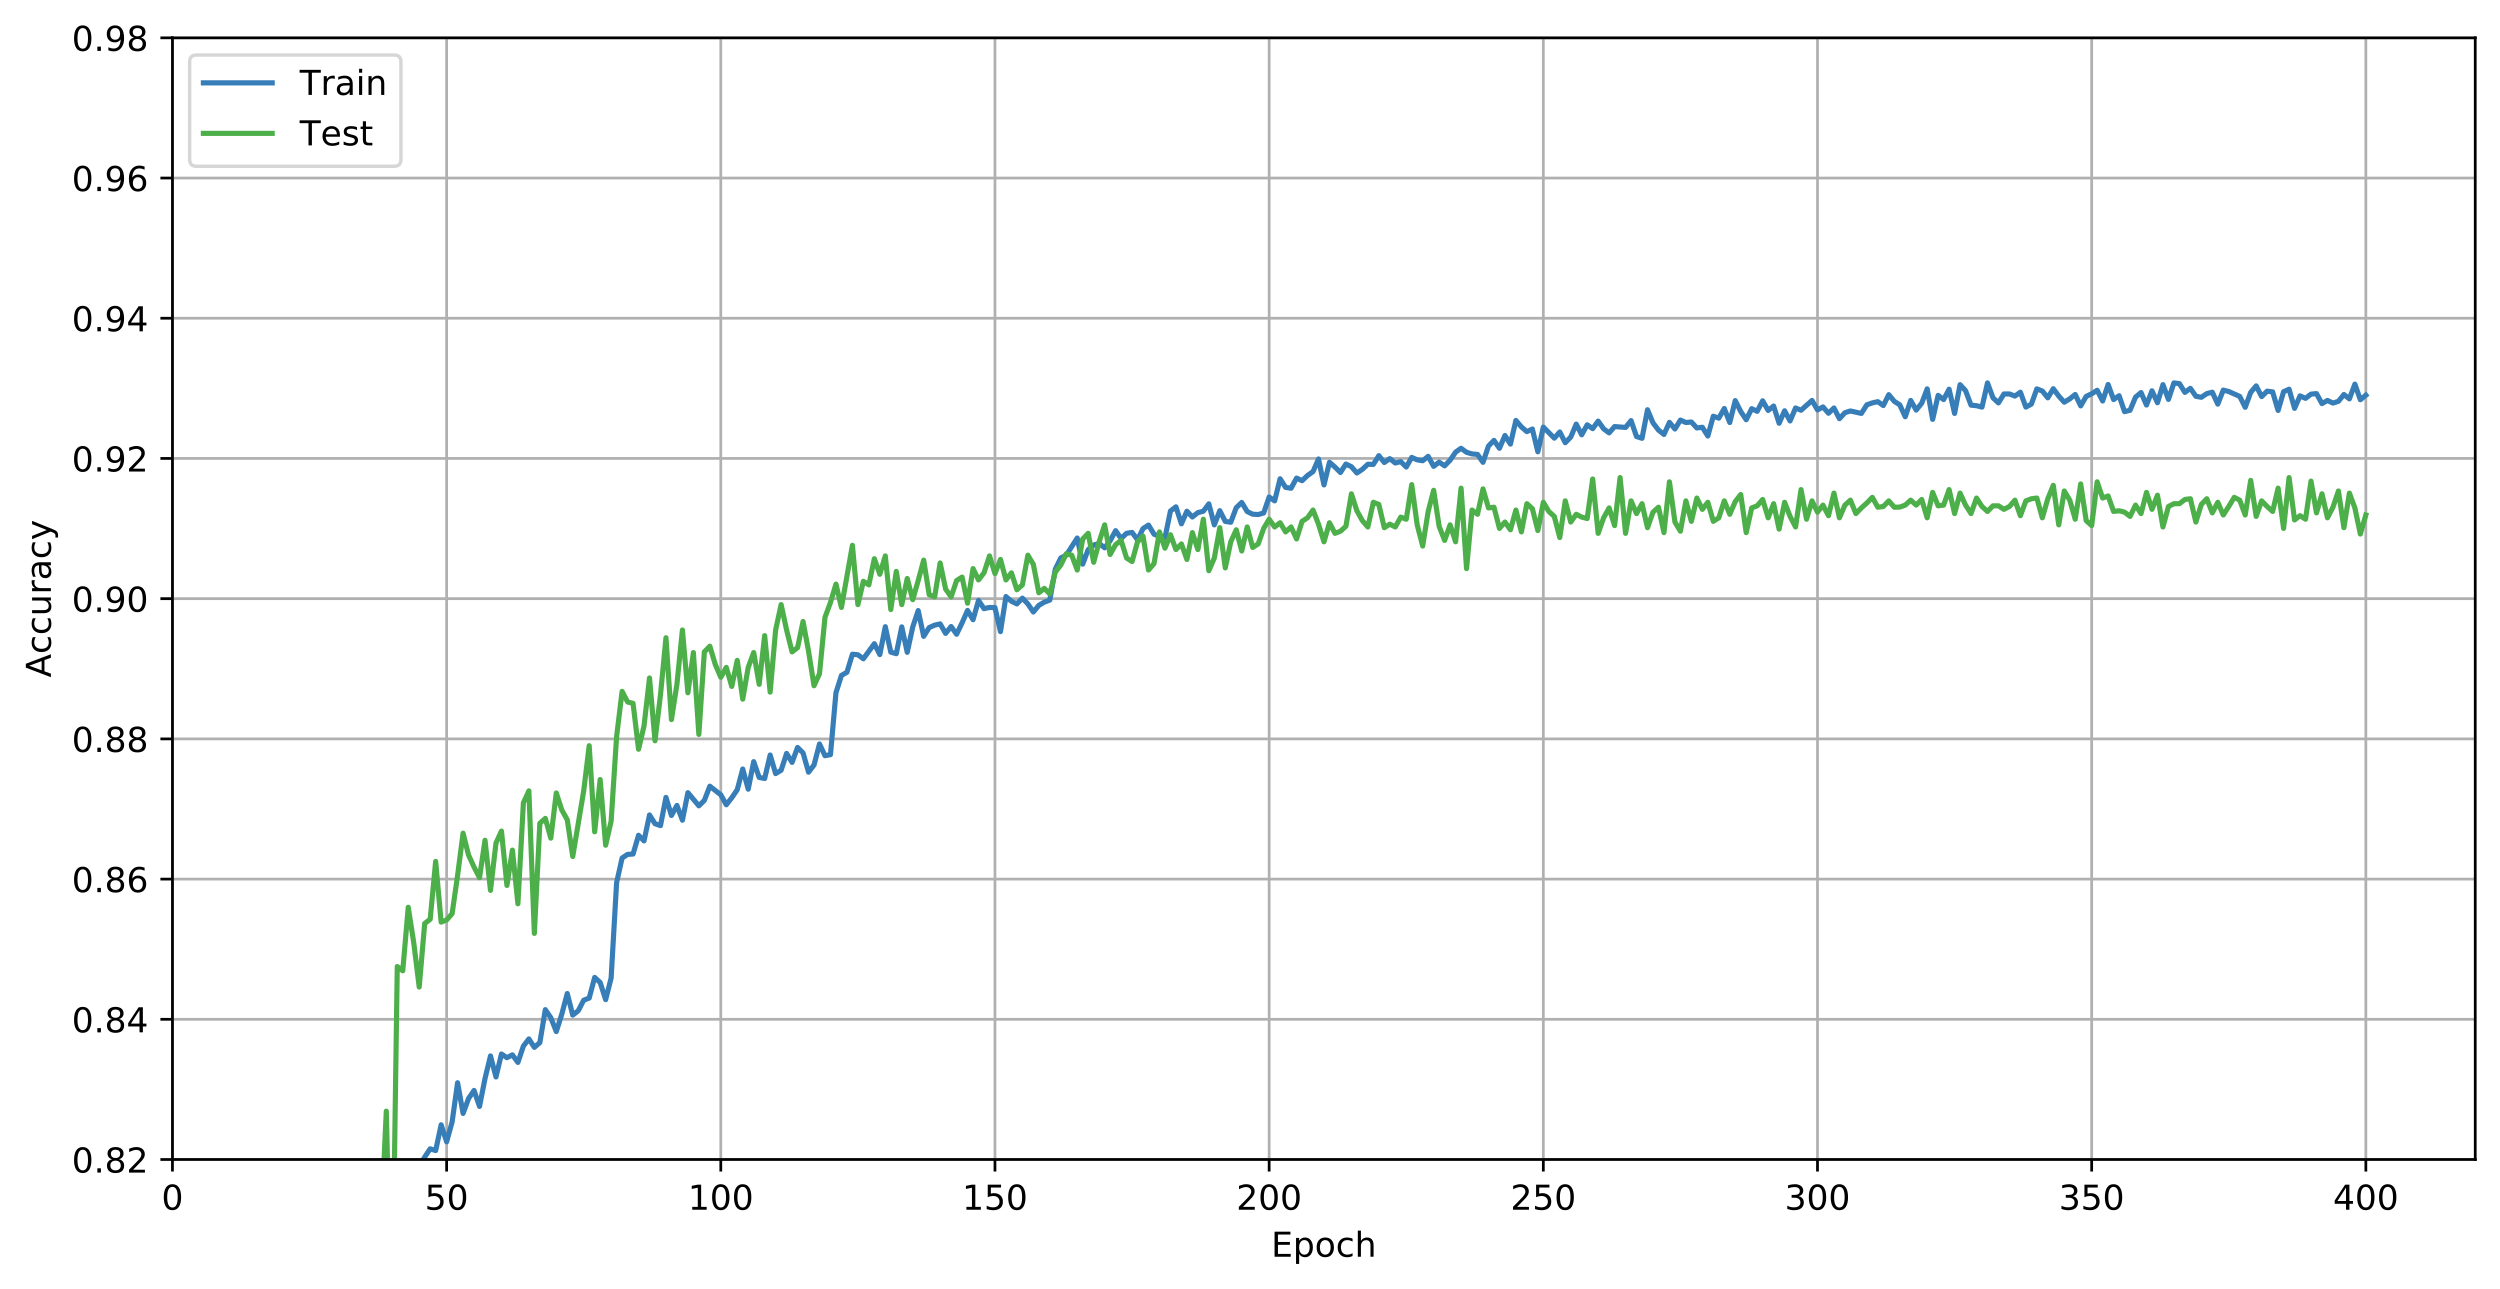 <?xml version="1.0" encoding="utf-8" standalone="no"?>
<!DOCTYPE svg PUBLIC "-//W3C//DTD SVG 1.1//EN"
  "http://www.w3.org/Graphics/SVG/1.1/DTD/svg11.dtd">
<!-- Created with matplotlib (https://matplotlib.org/) -->
<svg height="374.715pt" version="1.1" viewBox="0 0 726.944 374.715" width="726.944pt" xmlns="http://www.w3.org/2000/svg" xmlns:xlink="http://www.w3.org/1999/xlink">
 <defs>
  <style type="text/css">
*{stroke-linecap:butt;stroke-linejoin:round;white-space:pre;}
  </style>
 </defs>
 <g id="figure_1">
  <g id="patch_1">
   <path d="M 0 374.715 
L 726.944 374.715 
L 726.944 0 
L 0 0 
z
" style="fill:#ffffff;"/>
  </g>
  <g id="axes_1">
   <g id="patch_2">
    <path d="M 50.144 337.159 
L 719.744 337.159 
L 719.744 10.999 
L 50.144 10.999 
z
" style="fill:#ffffff;"/>
   </g>
   <g id="matplotlib.axis_1">
    <g id="xtick_1">
     <g id="line2d_1">
      <path clip-path="url(#pca27c128ea)" d="M 50.144 337.159 
L 50.144 10.999 
" style="fill:none;stroke:#b0b0b0;stroke-linecap:square;stroke-width:0.8;"/>
     </g>
     <g id="line2d_2">
      <defs>
       <path d="M 0 0 
L 0 3.5 
" id="mc5240453be" style="stroke:#000000;stroke-width:0.8;"/>
      </defs>
      <g>
       <use style="stroke:#000000;stroke-width:0.8;" x="50.144" xlink:href="#mc5240453be" y="337.159"/>
      </g>
     </g>
     <g id="text_1">
      <!-- 0 -->
      <defs>
       <path d="M 31.781 66.406 
Q 24.172 66.406 20.328 58.906 
Q 16.5 51.422 16.5 36.375 
Q 16.5 21.391 20.328 13.891 
Q 24.172 6.391 31.781 6.391 
Q 39.453 6.391 43.281 13.891 
Q 47.125 21.391 47.125 36.375 
Q 47.125 51.422 43.281 58.906 
Q 39.453 66.406 31.781 66.406 
z
M 31.781 74.219 
Q 44.047 74.219 50.516 64.516 
Q 56.984 54.828 56.984 36.375 
Q 56.984 17.969 50.516 8.266 
Q 44.047 -1.422 31.781 -1.422 
Q 19.531 -1.422 13.062 8.266 
Q 6.594 17.969 6.594 36.375 
Q 6.594 54.828 13.062 64.516 
Q 19.531 74.219 31.781 74.219 
z
" id="DejaVuSans-48"/>
      </defs>
      <g transform="translate(46.962 351.758)scale(0.1 -0.1)">
       <use xlink:href="#DejaVuSans-48"/>
      </g>
     </g>
    </g>
    <g id="xtick_2">
     <g id="line2d_3">
      <path clip-path="url(#pca27c128ea)" d="M 129.868 337.159 
L 129.868 10.999 
" style="fill:none;stroke:#b0b0b0;stroke-linecap:square;stroke-width:0.8;"/>
     </g>
     <g id="line2d_4">
      <g>
       <use style="stroke:#000000;stroke-width:0.8;" x="129.868" xlink:href="#mc5240453be" y="337.159"/>
      </g>
     </g>
     <g id="text_2">
      <!-- 50 -->
      <defs>
       <path d="M 10.797 72.906 
L 49.516 72.906 
L 49.516 64.594 
L 19.828 64.594 
L 19.828 46.734 
Q 21.969 47.469 24.109 47.828 
Q 26.266 48.188 28.422 48.188 
Q 40.625 48.188 47.75 41.5 
Q 54.891 34.812 54.891 23.391 
Q 54.891 11.625 47.562 5.094 
Q 40.234 -1.422 26.906 -1.422 
Q 22.312 -1.422 17.547 -0.641 
Q 12.797 0.141 7.719 1.703 
L 7.719 11.625 
Q 12.109 9.234 16.797 8.062 
Q 21.484 6.891 26.703 6.891 
Q 35.156 6.891 40.078 11.328 
Q 45.016 15.766 45.016 23.391 
Q 45.016 31 40.078 35.438 
Q 35.156 39.891 26.703 39.891 
Q 22.75 39.891 18.812 39.016 
Q 14.891 38.141 10.797 36.281 
z
" id="DejaVuSans-53"/>
      </defs>
      <g transform="translate(123.505 351.758)scale(0.1 -0.1)">
       <use xlink:href="#DejaVuSans-53"/>
       <use x="63.623" xlink:href="#DejaVuSans-48"/>
      </g>
     </g>
    </g>
    <g id="xtick_3">
     <g id="line2d_5">
      <path clip-path="url(#pca27c128ea)" d="M 209.591 337.159 
L 209.591 10.999 
" style="fill:none;stroke:#b0b0b0;stroke-linecap:square;stroke-width:0.8;"/>
     </g>
     <g id="line2d_6">
      <g>
       <use style="stroke:#000000;stroke-width:0.8;" x="209.591" xlink:href="#mc5240453be" y="337.159"/>
      </g>
     </g>
     <g id="text_3">
      <!-- 100 -->
      <defs>
       <path d="M 12.406 8.297 
L 28.516 8.297 
L 28.516 63.922 
L 10.984 60.406 
L 10.984 69.391 
L 28.422 72.906 
L 38.281 72.906 
L 38.281 8.297 
L 54.391 8.297 
L 54.391 0 
L 12.406 0 
z
" id="DejaVuSans-49"/>
      </defs>
      <g transform="translate(200.048 351.758)scale(0.1 -0.1)">
       <use xlink:href="#DejaVuSans-49"/>
       <use x="63.623" xlink:href="#DejaVuSans-48"/>
       <use x="127.246" xlink:href="#DejaVuSans-48"/>
      </g>
     </g>
    </g>
    <g id="xtick_4">
     <g id="line2d_7">
      <path clip-path="url(#pca27c128ea)" d="M 289.315 337.159 
L 289.315 10.999 
" style="fill:none;stroke:#b0b0b0;stroke-linecap:square;stroke-width:0.8;"/>
     </g>
     <g id="line2d_8">
      <g>
       <use style="stroke:#000000;stroke-width:0.8;" x="289.315" xlink:href="#mc5240453be" y="337.159"/>
      </g>
     </g>
     <g id="text_4">
      <!-- 150 -->
      <g transform="translate(279.771 351.758)scale(0.1 -0.1)">
       <use xlink:href="#DejaVuSans-49"/>
       <use x="63.623" xlink:href="#DejaVuSans-53"/>
       <use x="127.246" xlink:href="#DejaVuSans-48"/>
      </g>
     </g>
    </g>
    <g id="xtick_5">
     <g id="line2d_9">
      <path clip-path="url(#pca27c128ea)" d="M 369.039 337.159 
L 369.039 10.999 
" style="fill:none;stroke:#b0b0b0;stroke-linecap:square;stroke-width:0.8;"/>
     </g>
     <g id="line2d_10">
      <g>
       <use style="stroke:#000000;stroke-width:0.8;" x="369.039" xlink:href="#mc5240453be" y="337.159"/>
      </g>
     </g>
     <g id="text_5">
      <!-- 200 -->
      <defs>
       <path d="M 19.188 8.297 
L 53.609 8.297 
L 53.609 0 
L 7.328 0 
L 7.328 8.297 
Q 12.938 14.109 22.625 23.891 
Q 32.328 33.688 34.812 36.531 
Q 39.547 41.844 41.422 45.531 
Q 43.312 49.219 43.312 52.781 
Q 43.312 58.594 39.234 62.25 
Q 35.156 65.922 28.609 65.922 
Q 23.969 65.922 18.812 64.312 
Q 13.672 62.703 7.812 59.422 
L 7.812 69.391 
Q 13.766 71.781 18.938 73 
Q 24.125 74.219 28.422 74.219 
Q 39.75 74.219 46.484 68.547 
Q 53.219 62.891 53.219 53.422 
Q 53.219 48.922 51.531 44.891 
Q 49.859 40.875 45.406 35.406 
Q 44.188 33.984 37.641 27.219 
Q 31.109 20.453 19.188 8.297 
z
" id="DejaVuSans-50"/>
      </defs>
      <g transform="translate(359.495 351.758)scale(0.1 -0.1)">
       <use xlink:href="#DejaVuSans-50"/>
       <use x="63.623" xlink:href="#DejaVuSans-48"/>
       <use x="127.246" xlink:href="#DejaVuSans-48"/>
      </g>
     </g>
    </g>
    <g id="xtick_6">
     <g id="line2d_11">
      <path clip-path="url(#pca27c128ea)" d="M 448.763 337.159 
L 448.763 10.999 
" style="fill:none;stroke:#b0b0b0;stroke-linecap:square;stroke-width:0.8;"/>
     </g>
     <g id="line2d_12">
      <g>
       <use style="stroke:#000000;stroke-width:0.8;" x="448.763" xlink:href="#mc5240453be" y="337.159"/>
      </g>
     </g>
     <g id="text_6">
      <!-- 250 -->
      <g transform="translate(439.219 351.758)scale(0.1 -0.1)">
       <use xlink:href="#DejaVuSans-50"/>
       <use x="63.623" xlink:href="#DejaVuSans-53"/>
       <use x="127.246" xlink:href="#DejaVuSans-48"/>
      </g>
     </g>
    </g>
    <g id="xtick_7">
     <g id="line2d_13">
      <path clip-path="url(#pca27c128ea)" d="M 528.486 337.159 
L 528.486 10.999 
" style="fill:none;stroke:#b0b0b0;stroke-linecap:square;stroke-width:0.8;"/>
     </g>
     <g id="line2d_14">
      <g>
       <use style="stroke:#000000;stroke-width:0.8;" x="528.486" xlink:href="#mc5240453be" y="337.159"/>
      </g>
     </g>
     <g id="text_7">
      <!-- 300 -->
      <defs>
       <path d="M 40.578 39.312 
Q 47.656 37.797 51.625 33 
Q 55.609 28.219 55.609 21.188 
Q 55.609 10.406 48.188 4.484 
Q 40.766 -1.422 27.094 -1.422 
Q 22.516 -1.422 17.656 -0.516 
Q 12.797 0.391 7.625 2.203 
L 7.625 11.719 
Q 11.719 9.328 16.594 8.109 
Q 21.484 6.891 26.812 6.891 
Q 36.078 6.891 40.938 10.547 
Q 45.797 14.203 45.797 21.188 
Q 45.797 27.641 41.281 31.266 
Q 36.766 34.906 28.719 34.906 
L 20.219 34.906 
L 20.219 43.016 
L 29.109 43.016 
Q 36.375 43.016 40.234 45.922 
Q 44.094 48.828 44.094 54.297 
Q 44.094 59.906 40.109 62.906 
Q 36.141 65.922 28.719 65.922 
Q 24.656 65.922 20.016 65.031 
Q 15.375 64.156 9.812 62.312 
L 9.812 71.094 
Q 15.438 72.656 20.344 73.438 
Q 25.25 74.219 29.594 74.219 
Q 40.828 74.219 47.359 69.109 
Q 53.906 64.016 53.906 55.328 
Q 53.906 49.266 50.438 45.094 
Q 46.969 40.922 40.578 39.312 
z
" id="DejaVuSans-51"/>
      </defs>
      <g transform="translate(518.943 351.758)scale(0.1 -0.1)">
       <use xlink:href="#DejaVuSans-51"/>
       <use x="63.623" xlink:href="#DejaVuSans-48"/>
       <use x="127.246" xlink:href="#DejaVuSans-48"/>
      </g>
     </g>
    </g>
    <g id="xtick_8">
     <g id="line2d_15">
      <path clip-path="url(#pca27c128ea)" d="M 608.21 337.159 
L 608.21 10.999 
" style="fill:none;stroke:#b0b0b0;stroke-linecap:square;stroke-width:0.8;"/>
     </g>
     <g id="line2d_16">
      <g>
       <use style="stroke:#000000;stroke-width:0.8;" x="608.21" xlink:href="#mc5240453be" y="337.159"/>
      </g>
     </g>
     <g id="text_8">
      <!-- 350 -->
      <g transform="translate(598.666 351.758)scale(0.1 -0.1)">
       <use xlink:href="#DejaVuSans-51"/>
       <use x="63.623" xlink:href="#DejaVuSans-53"/>
       <use x="127.246" xlink:href="#DejaVuSans-48"/>
      </g>
     </g>
    </g>
    <g id="xtick_9">
     <g id="line2d_17">
      <path clip-path="url(#pca27c128ea)" d="M 687.934 337.159 
L 687.934 10.999 
" style="fill:none;stroke:#b0b0b0;stroke-linecap:square;stroke-width:0.8;"/>
     </g>
     <g id="line2d_18">
      <g>
       <use style="stroke:#000000;stroke-width:0.8;" x="687.934" xlink:href="#mc5240453be" y="337.159"/>
      </g>
     </g>
     <g id="text_9">
      <!-- 400 -->
      <defs>
       <path d="M 37.797 64.312 
L 12.891 25.391 
L 37.797 25.391 
z
M 35.203 72.906 
L 47.609 72.906 
L 47.609 25.391 
L 58.016 25.391 
L 58.016 17.188 
L 47.609 17.188 
L 47.609 0 
L 37.797 0 
L 37.797 17.188 
L 4.891 17.188 
L 4.891 26.703 
z
" id="DejaVuSans-52"/>
      </defs>
      <g transform="translate(678.39 351.758)scale(0.1 -0.1)">
       <use xlink:href="#DejaVuSans-52"/>
       <use x="63.623" xlink:href="#DejaVuSans-48"/>
       <use x="127.246" xlink:href="#DejaVuSans-48"/>
      </g>
     </g>
    </g>
    <g id="text_10">
     <!-- Epoch -->
     <defs>
      <path d="M 9.812 72.906 
L 55.906 72.906 
L 55.906 64.594 
L 19.672 64.594 
L 19.672 43.016 
L 54.391 43.016 
L 54.391 34.719 
L 19.672 34.719 
L 19.672 8.297 
L 56.781 8.297 
L 56.781 0 
L 9.812 0 
z
" id="DejaVuSans-69"/>
      <path d="M 18.109 8.203 
L 18.109 -20.797 
L 9.078 -20.797 
L 9.078 54.688 
L 18.109 54.688 
L 18.109 46.391 
Q 20.953 51.266 25.266 53.625 
Q 29.594 56 35.594 56 
Q 45.562 56 51.781 48.094 
Q 58.016 40.188 58.016 27.297 
Q 58.016 14.406 51.781 6.484 
Q 45.562 -1.422 35.594 -1.422 
Q 29.594 -1.422 25.266 0.953 
Q 20.953 3.328 18.109 8.203 
z
M 48.688 27.297 
Q 48.688 37.203 44.609 42.844 
Q 40.531 48.484 33.406 48.484 
Q 26.266 48.484 22.188 42.844 
Q 18.109 37.203 18.109 27.297 
Q 18.109 17.391 22.188 11.75 
Q 26.266 6.109 33.406 6.109 
Q 40.531 6.109 44.609 11.75 
Q 48.688 17.391 48.688 27.297 
z
" id="DejaVuSans-112"/>
      <path d="M 30.609 48.391 
Q 23.391 48.391 19.188 42.75 
Q 14.984 37.109 14.984 27.297 
Q 14.984 17.484 19.156 11.844 
Q 23.344 6.203 30.609 6.203 
Q 37.797 6.203 41.984 11.859 
Q 46.188 17.531 46.188 27.297 
Q 46.188 37.016 41.984 42.703 
Q 37.797 48.391 30.609 48.391 
z
M 30.609 56 
Q 42.328 56 49.016 48.375 
Q 55.719 40.766 55.719 27.297 
Q 55.719 13.875 49.016 6.219 
Q 42.328 -1.422 30.609 -1.422 
Q 18.844 -1.422 12.172 6.219 
Q 5.516 13.875 5.516 27.297 
Q 5.516 40.766 12.172 48.375 
Q 18.844 56 30.609 56 
z
" id="DejaVuSans-111"/>
      <path d="M 48.781 52.594 
L 48.781 44.188 
Q 44.969 46.297 41.141 47.344 
Q 37.312 48.391 33.406 48.391 
Q 24.656 48.391 19.812 42.844 
Q 14.984 37.312 14.984 27.297 
Q 14.984 17.281 19.812 11.734 
Q 24.656 6.203 33.406 6.203 
Q 37.312 6.203 41.141 7.25 
Q 44.969 8.297 48.781 10.406 
L 48.781 2.094 
Q 45.016 0.344 40.984 -0.531 
Q 36.969 -1.422 32.422 -1.422 
Q 20.062 -1.422 12.781 6.344 
Q 5.516 14.109 5.516 27.297 
Q 5.516 40.672 12.859 48.328 
Q 20.219 56 33.016 56 
Q 37.156 56 41.109 55.141 
Q 45.062 54.297 48.781 52.594 
z
" id="DejaVuSans-99"/>
      <path d="M 54.891 33.016 
L 54.891 0 
L 45.906 0 
L 45.906 32.719 
Q 45.906 40.484 42.875 44.328 
Q 39.844 48.188 33.797 48.188 
Q 26.516 48.188 22.312 43.547 
Q 18.109 38.922 18.109 30.906 
L 18.109 0 
L 9.078 0 
L 9.078 75.984 
L 18.109 75.984 
L 18.109 46.188 
Q 21.344 51.125 25.703 53.562 
Q 30.078 56 35.797 56 
Q 45.219 56 50.047 50.172 
Q 54.891 44.344 54.891 33.016 
z
" id="DejaVuSans-104"/>
     </defs>
     <g transform="translate(369.633 365.436)scale(0.1 -0.1)">
      <use xlink:href="#DejaVuSans-69"/>
      <use x="63.184" xlink:href="#DejaVuSans-112"/>
      <use x="126.66" xlink:href="#DejaVuSans-111"/>
      <use x="187.842" xlink:href="#DejaVuSans-99"/>
      <use x="242.822" xlink:href="#DejaVuSans-104"/>
     </g>
    </g>
   </g>
   <g id="matplotlib.axis_2">
    <g id="ytick_1">
     <g id="line2d_19">
      <path clip-path="url(#pca27c128ea)" d="M 50.144 337.159 
L 719.744 337.159 
" style="fill:none;stroke:#b0b0b0;stroke-linecap:square;stroke-width:0.8;"/>
     </g>
     <g id="line2d_20">
      <defs>
       <path d="M 0 0 
L -3.5 0 
" id="m845d68d64c" style="stroke:#000000;stroke-width:0.8;"/>
      </defs>
      <g>
       <use style="stroke:#000000;stroke-width:0.8;" x="50.144" xlink:href="#m845d68d64c" y="337.159"/>
      </g>
     </g>
     <g id="text_11">
      <!-- 0.82 -->
      <defs>
       <path d="M 10.688 12.406 
L 21 12.406 
L 21 0 
L 10.688 0 
z
" id="DejaVuSans-46"/>
       <path d="M 31.781 34.625 
Q 24.75 34.625 20.719 30.859 
Q 16.703 27.094 16.703 20.516 
Q 16.703 13.922 20.719 10.156 
Q 24.75 6.391 31.781 6.391 
Q 38.812 6.391 42.859 10.172 
Q 46.922 13.969 46.922 20.516 
Q 46.922 27.094 42.891 30.859 
Q 38.875 34.625 31.781 34.625 
z
M 21.922 38.812 
Q 15.578 40.375 12.031 44.719 
Q 8.5 49.078 8.5 55.328 
Q 8.5 64.062 14.719 69.141 
Q 20.953 74.219 31.781 74.219 
Q 42.672 74.219 48.875 69.141 
Q 55.078 64.062 55.078 55.328 
Q 55.078 49.078 51.531 44.719 
Q 48 40.375 41.703 38.812 
Q 48.828 37.156 52.797 32.312 
Q 56.781 27.484 56.781 20.516 
Q 56.781 9.906 50.312 4.234 
Q 43.844 -1.422 31.781 -1.422 
Q 19.734 -1.422 13.25 4.234 
Q 6.781 9.906 6.781 20.516 
Q 6.781 27.484 10.781 32.312 
Q 14.797 37.156 21.922 38.812 
z
M 18.312 54.391 
Q 18.312 48.734 21.844 45.562 
Q 25.391 42.391 31.781 42.391 
Q 38.141 42.391 41.719 45.562 
Q 45.312 48.734 45.312 54.391 
Q 45.312 60.062 41.719 63.234 
Q 38.141 66.406 31.781 66.406 
Q 25.391 66.406 21.844 63.234 
Q 18.312 60.062 18.312 54.391 
z
" id="DejaVuSans-56"/>
      </defs>
      <g transform="translate(20.878 340.958)scale(0.1 -0.1)">
       <use xlink:href="#DejaVuSans-48"/>
       <use x="63.623" xlink:href="#DejaVuSans-46"/>
       <use x="95.41" xlink:href="#DejaVuSans-56"/>
       <use x="159.033" xlink:href="#DejaVuSans-50"/>
      </g>
     </g>
    </g>
    <g id="ytick_2">
     <g id="line2d_21">
      <path clip-path="url(#pca27c128ea)" d="M 50.144 296.389 
L 719.744 296.389 
" style="fill:none;stroke:#b0b0b0;stroke-linecap:square;stroke-width:0.8;"/>
     </g>
     <g id="line2d_22">
      <g>
       <use style="stroke:#000000;stroke-width:0.8;" x="50.144" xlink:href="#m845d68d64c" y="296.389"/>
      </g>
     </g>
     <g id="text_12">
      <!-- 0.84 -->
      <g transform="translate(20.878 300.188)scale(0.1 -0.1)">
       <use xlink:href="#DejaVuSans-48"/>
       <use x="63.623" xlink:href="#DejaVuSans-46"/>
       <use x="95.41" xlink:href="#DejaVuSans-56"/>
       <use x="159.033" xlink:href="#DejaVuSans-52"/>
      </g>
     </g>
    </g>
    <g id="ytick_3">
     <g id="line2d_23">
      <path clip-path="url(#pca27c128ea)" d="M 50.144 255.619 
L 719.744 255.619 
" style="fill:none;stroke:#b0b0b0;stroke-linecap:square;stroke-width:0.8;"/>
     </g>
     <g id="line2d_24">
      <g>
       <use style="stroke:#000000;stroke-width:0.8;" x="50.144" xlink:href="#m845d68d64c" y="255.619"/>
      </g>
     </g>
     <g id="text_13">
      <!-- 0.86 -->
      <defs>
       <path d="M 33.016 40.375 
Q 26.375 40.375 22.484 35.828 
Q 18.609 31.297 18.609 23.391 
Q 18.609 15.531 22.484 10.953 
Q 26.375 6.391 33.016 6.391 
Q 39.656 6.391 43.531 10.953 
Q 47.406 15.531 47.406 23.391 
Q 47.406 31.297 43.531 35.828 
Q 39.656 40.375 33.016 40.375 
z
M 52.594 71.297 
L 52.594 62.312 
Q 48.875 64.062 45.094 64.984 
Q 41.312 65.922 37.594 65.922 
Q 27.828 65.922 22.672 59.328 
Q 17.531 52.734 16.797 39.406 
Q 19.672 43.656 24.016 45.922 
Q 28.375 48.188 33.594 48.188 
Q 44.578 48.188 50.953 41.516 
Q 57.328 34.859 57.328 23.391 
Q 57.328 12.156 50.688 5.359 
Q 44.047 -1.422 33.016 -1.422 
Q 20.359 -1.422 13.672 8.266 
Q 6.984 17.969 6.984 36.375 
Q 6.984 53.656 15.188 63.938 
Q 23.391 74.219 37.203 74.219 
Q 40.922 74.219 44.703 73.484 
Q 48.484 72.75 52.594 71.297 
z
" id="DejaVuSans-54"/>
      </defs>
      <g transform="translate(20.878 259.418)scale(0.1 -0.1)">
       <use xlink:href="#DejaVuSans-48"/>
       <use x="63.623" xlink:href="#DejaVuSans-46"/>
       <use x="95.41" xlink:href="#DejaVuSans-56"/>
       <use x="159.033" xlink:href="#DejaVuSans-54"/>
      </g>
     </g>
    </g>
    <g id="ytick_4">
     <g id="line2d_25">
      <path clip-path="url(#pca27c128ea)" d="M 50.144 214.849 
L 719.744 214.849 
" style="fill:none;stroke:#b0b0b0;stroke-linecap:square;stroke-width:0.8;"/>
     </g>
     <g id="line2d_26">
      <g>
       <use style="stroke:#000000;stroke-width:0.8;" x="50.144" xlink:href="#m845d68d64c" y="214.849"/>
      </g>
     </g>
     <g id="text_14">
      <!-- 0.88 -->
      <g transform="translate(20.878 218.648)scale(0.1 -0.1)">
       <use xlink:href="#DejaVuSans-48"/>
       <use x="63.623" xlink:href="#DejaVuSans-46"/>
       <use x="95.41" xlink:href="#DejaVuSans-56"/>
       <use x="159.033" xlink:href="#DejaVuSans-56"/>
      </g>
     </g>
    </g>
    <g id="ytick_5">
     <g id="line2d_27">
      <path clip-path="url(#pca27c128ea)" d="M 50.144 174.079 
L 719.744 174.079 
" style="fill:none;stroke:#b0b0b0;stroke-linecap:square;stroke-width:0.8;"/>
     </g>
     <g id="line2d_28">
      <g>
       <use style="stroke:#000000;stroke-width:0.8;" x="50.144" xlink:href="#m845d68d64c" y="174.079"/>
      </g>
     </g>
     <g id="text_15">
      <!-- 0.90 -->
      <defs>
       <path d="M 10.984 1.516 
L 10.984 10.5 
Q 14.703 8.734 18.5 7.812 
Q 22.312 6.891 25.984 6.891 
Q 35.75 6.891 40.891 13.453 
Q 46.047 20.016 46.781 33.406 
Q 43.953 29.203 39.594 26.953 
Q 35.25 24.703 29.984 24.703 
Q 19.047 24.703 12.672 31.312 
Q 6.297 37.938 6.297 49.422 
Q 6.297 60.641 12.938 67.422 
Q 19.578 74.219 30.609 74.219 
Q 43.266 74.219 49.922 64.516 
Q 56.594 54.828 56.594 36.375 
Q 56.594 19.141 48.406 8.859 
Q 40.234 -1.422 26.422 -1.422 
Q 22.703 -1.422 18.891 -0.688 
Q 15.094 0.047 10.984 1.516 
z
M 30.609 32.422 
Q 37.25 32.422 41.125 36.953 
Q 45.016 41.5 45.016 49.422 
Q 45.016 57.281 41.125 61.844 
Q 37.25 66.406 30.609 66.406 
Q 23.969 66.406 20.094 61.844 
Q 16.219 57.281 16.219 49.422 
Q 16.219 41.5 20.094 36.953 
Q 23.969 32.422 30.609 32.422 
z
" id="DejaVuSans-57"/>
      </defs>
      <g transform="translate(20.878 177.878)scale(0.1 -0.1)">
       <use xlink:href="#DejaVuSans-48"/>
       <use x="63.623" xlink:href="#DejaVuSans-46"/>
       <use x="95.41" xlink:href="#DejaVuSans-57"/>
       <use x="159.033" xlink:href="#DejaVuSans-48"/>
      </g>
     </g>
    </g>
    <g id="ytick_6">
     <g id="line2d_29">
      <path clip-path="url(#pca27c128ea)" d="M 50.144 133.309 
L 719.744 133.309 
" style="fill:none;stroke:#b0b0b0;stroke-linecap:square;stroke-width:0.8;"/>
     </g>
     <g id="line2d_30">
      <g>
       <use style="stroke:#000000;stroke-width:0.8;" x="50.144" xlink:href="#m845d68d64c" y="133.309"/>
      </g>
     </g>
     <g id="text_16">
      <!-- 0.92 -->
      <g transform="translate(20.878 137.108)scale(0.1 -0.1)">
       <use xlink:href="#DejaVuSans-48"/>
       <use x="63.623" xlink:href="#DejaVuSans-46"/>
       <use x="95.41" xlink:href="#DejaVuSans-57"/>
       <use x="159.033" xlink:href="#DejaVuSans-50"/>
      </g>
     </g>
    </g>
    <g id="ytick_7">
     <g id="line2d_31">
      <path clip-path="url(#pca27c128ea)" d="M 50.144 92.539 
L 719.744 92.539 
" style="fill:none;stroke:#b0b0b0;stroke-linecap:square;stroke-width:0.8;"/>
     </g>
     <g id="line2d_32">
      <g>
       <use style="stroke:#000000;stroke-width:0.8;" x="50.144" xlink:href="#m845d68d64c" y="92.539"/>
      </g>
     </g>
     <g id="text_17">
      <!-- 0.94 -->
      <g transform="translate(20.878 96.338)scale(0.1 -0.1)">
       <use xlink:href="#DejaVuSans-48"/>
       <use x="63.623" xlink:href="#DejaVuSans-46"/>
       <use x="95.41" xlink:href="#DejaVuSans-57"/>
       <use x="159.033" xlink:href="#DejaVuSans-52"/>
      </g>
     </g>
    </g>
    <g id="ytick_8">
     <g id="line2d_33">
      <path clip-path="url(#pca27c128ea)" d="M 50.144 51.769 
L 719.744 51.769 
" style="fill:none;stroke:#b0b0b0;stroke-linecap:square;stroke-width:0.8;"/>
     </g>
     <g id="line2d_34">
      <g>
       <use style="stroke:#000000;stroke-width:0.8;" x="50.144" xlink:href="#m845d68d64c" y="51.769"/>
      </g>
     </g>
     <g id="text_18">
      <!-- 0.96 -->
      <g transform="translate(20.878 55.568)scale(0.1 -0.1)">
       <use xlink:href="#DejaVuSans-48"/>
       <use x="63.623" xlink:href="#DejaVuSans-46"/>
       <use x="95.41" xlink:href="#DejaVuSans-57"/>
       <use x="159.033" xlink:href="#DejaVuSans-54"/>
      </g>
     </g>
    </g>
    <g id="ytick_9">
     <g id="line2d_35">
      <path clip-path="url(#pca27c128ea)" d="M 50.144 10.999 
L 719.744 10.999 
" style="fill:none;stroke:#b0b0b0;stroke-linecap:square;stroke-width:0.8;"/>
     </g>
     <g id="line2d_36">
      <g>
       <use style="stroke:#000000;stroke-width:0.8;" x="50.144" xlink:href="#m845d68d64c" y="10.999"/>
      </g>
     </g>
     <g id="text_19">
      <!-- 0.98 -->
      <g transform="translate(20.878 14.798)scale(0.1 -0.1)">
       <use xlink:href="#DejaVuSans-48"/>
       <use x="63.623" xlink:href="#DejaVuSans-46"/>
       <use x="95.41" xlink:href="#DejaVuSans-57"/>
       <use x="159.033" xlink:href="#DejaVuSans-56"/>
      </g>
     </g>
    </g>
    <g id="text_20">
     <!-- Accuracy -->
     <defs>
      <path d="M 34.188 63.188 
L 20.797 26.906 
L 47.609 26.906 
z
M 28.609 72.906 
L 39.797 72.906 
L 67.578 0 
L 57.328 0 
L 50.688 18.703 
L 17.828 18.703 
L 11.188 0 
L 0.781 0 
z
" id="DejaVuSans-65"/>
      <path d="M 8.5 21.578 
L 8.5 54.688 
L 17.484 54.688 
L 17.484 21.922 
Q 17.484 14.156 20.5 10.266 
Q 23.531 6.391 29.594 6.391 
Q 36.859 6.391 41.078 11.031 
Q 45.312 15.672 45.312 23.688 
L 45.312 54.688 
L 54.297 54.688 
L 54.297 0 
L 45.312 0 
L 45.312 8.406 
Q 42.047 3.422 37.719 1 
Q 33.406 -1.422 27.688 -1.422 
Q 18.266 -1.422 13.375 4.438 
Q 8.5 10.297 8.5 21.578 
z
M 31.109 56 
z
" id="DejaVuSans-117"/>
      <path d="M 41.109 46.297 
Q 39.594 47.172 37.812 47.578 
Q 36.031 48 33.891 48 
Q 26.266 48 22.188 43.047 
Q 18.109 38.094 18.109 28.812 
L 18.109 0 
L 9.078 0 
L 9.078 54.688 
L 18.109 54.688 
L 18.109 46.188 
Q 20.953 51.172 25.484 53.578 
Q 30.031 56 36.531 56 
Q 37.453 56 38.578 55.875 
Q 39.703 55.766 41.062 55.516 
z
" id="DejaVuSans-114"/>
      <path d="M 34.281 27.484 
Q 23.391 27.484 19.188 25 
Q 14.984 22.516 14.984 16.5 
Q 14.984 11.719 18.141 8.906 
Q 21.297 6.109 26.703 6.109 
Q 34.188 6.109 38.703 11.406 
Q 43.219 16.703 43.219 25.484 
L 43.219 27.484 
z
M 52.203 31.203 
L 52.203 0 
L 43.219 0 
L 43.219 8.297 
Q 40.141 3.328 35.547 0.953 
Q 30.953 -1.422 24.312 -1.422 
Q 15.922 -1.422 10.953 3.297 
Q 6 8.016 6 15.922 
Q 6 25.141 12.172 29.828 
Q 18.359 34.516 30.609 34.516 
L 43.219 34.516 
L 43.219 35.406 
Q 43.219 41.609 39.141 45 
Q 35.062 48.391 27.688 48.391 
Q 23 48.391 18.547 47.266 
Q 14.109 46.141 10.016 43.891 
L 10.016 52.203 
Q 14.938 54.109 19.578 55.047 
Q 24.219 56 28.609 56 
Q 40.484 56 46.344 49.844 
Q 52.203 43.703 52.203 31.203 
z
" id="DejaVuSans-97"/>
      <path d="M 32.172 -5.078 
Q 28.375 -14.844 24.75 -17.812 
Q 21.141 -20.797 15.094 -20.797 
L 7.906 -20.797 
L 7.906 -13.281 
L 13.188 -13.281 
Q 16.891 -13.281 18.938 -11.516 
Q 21 -9.766 23.484 -3.219 
L 25.094 0.875 
L 2.984 54.688 
L 12.5 54.688 
L 29.594 11.922 
L 46.688 54.688 
L 56.203 54.688 
z
" id="DejaVuSans-121"/>
     </defs>
     <g transform="translate(14.798 196.994)rotate(-90)scale(0.1 -0.1)">
      <use xlink:href="#DejaVuSans-65"/>
      <use x="68.393" xlink:href="#DejaVuSans-99"/>
      <use x="123.373" xlink:href="#DejaVuSans-99"/>
      <use x="178.354" xlink:href="#DejaVuSans-117"/>
      <use x="241.732" xlink:href="#DejaVuSans-114"/>
      <use x="282.846" xlink:href="#DejaVuSans-97"/>
      <use x="344.125" xlink:href="#DejaVuSans-99"/>
      <use x="399.105" xlink:href="#DejaVuSans-121"/>
     </g>
    </g>
   </g>
   <g id="line2d_37">
    <path clip-path="url(#pca27c128ea)" d="M 114.991 375.715 
L 115.517 358.309 
L 117.112 354.385 
L 118.706 346.536 
L 120.301 340.676 
L 121.895 339.249 
L 123.49 336.446 
L 125.084 334.051 
L 126.679 334.56 
L 128.273 327.069 
L 129.868 332.012 
L 131.462 326.253 
L 133.056 314.838 
L 134.651 323.756 
L 136.245 319.424 
L 137.84 317.08 
L 139.434 321.718 
L 141.029 313.615 
L 142.623 307.04 
L 144.218 313.156 
L 145.812 306.48 
L 147.407 307.55 
L 149.001 306.735 
L 150.596 308.926 
L 152.19 304.186 
L 153.785 302.097 
L 155.379 304.543 
L 156.974 303.167 
L 158.568 293.586 
L 160.163 295.931 
L 161.757 299.957 
L 163.352 294.911 
L 164.946 288.898 
L 166.54 295.166 
L 168.135 293.892 
L 169.729 290.834 
L 171.324 290.223 
L 172.918 284.209 
L 174.513 285.687 
L 176.107 290.681 
L 177.702 284.413 
L 179.296 256.638 
L 180.891 249.504 
L 182.485 248.434 
L 184.08 248.332 
L 185.674 242.879 
L 187.269 244.509 
L 188.863 236.967 
L 190.458 239.515 
L 192.052 240.076 
L 193.647 231.871 
L 195.241 237.12 
L 196.835 234.215 
L 198.43 238.496 
L 200.024 230.495 
L 203.213 234.317 
L 204.808 232.737 
L 206.402 228.609 
L 209.591 231.106 
L 211.186 234.011 
L 212.78 231.973 
L 214.375 229.628 
L 215.969 223.615 
L 217.564 229.475 
L 219.158 221.474 
L 220.753 226.061 
L 222.347 226.367 
L 223.942 219.538 
L 225.536 224.94 
L 227.131 223.972 
L 228.725 219.079 
L 230.319 221.678 
L 231.914 217.346 
L 233.508 218.926 
L 235.103 224.532 
L 236.697 222.443 
L 238.292 216.327 
L 239.886 219.742 
L 241.481 219.436 
L 243.075 201.446 
L 244.67 196.401 
L 246.264 195.483 
L 247.859 190.234 
L 249.453 190.387 
L 251.048 191.559 
L 254.237 187.177 
L 255.831 190.336 
L 257.426 182.233 
L 259.02 189.623 
L 260.615 190.081 
L 262.209 182.284 
L 263.803 189.674 
L 265.398 182.335 
L 266.992 177.545 
L 268.587 185.036 
L 270.181 182.488 
L 271.776 181.775 
L 273.37 181.418 
L 274.965 184.17 
L 276.559 182.182 
L 278.154 184.425 
L 279.748 181.112 
L 281.343 177.494 
L 282.937 180.195 
L 284.532 174.589 
L 286.126 176.984 
L 287.721 176.627 
L 289.315 176.678 
L 290.91 183.66 
L 292.504 173.468 
L 294.099 174.844 
L 295.693 175.608 
L 297.287 173.926 
L 298.882 175.608 
L 300.476 177.952 
L 302.071 176.016 
L 303.665 175.098 
L 305.26 174.487 
L 306.854 165.517 
L 308.449 162.256 
L 310.043 161.441 
L 313.232 156.446 
L 314.827 164.04 
L 316.421 159.81 
L 318.016 158.485 
L 319.61 158.026 
L 321.205 159.3 
L 322.799 157.262 
L 324.394 154.306 
L 325.988 156.599 
L 327.582 155.07 
L 329.177 154.815 
L 330.771 156.956 
L 332.366 153.694 
L 333.96 152.675 
L 335.555 155.325 
L 337.149 155.988 
L 338.744 156.395 
L 340.338 148.598 
L 341.933 147.375 
L 343.527 152.318 
L 345.122 148.649 
L 346.716 150.331 
L 348.311 149.057 
L 349.905 148.649 
L 351.5 146.509 
L 353.094 152.624 
L 354.689 148.496 
L 356.283 151.605 
L 357.878 151.86 
L 359.472 147.63 
L 361.066 146.101 
L 362.661 148.751 
L 364.255 149.515 
L 365.85 149.617 
L 367.444 149.159 
L 369.039 144.521 
L 370.633 145.642 
L 372.228 139.221 
L 373.822 141.718 
L 375.417 141.973 
L 377.011 139.017 
L 378.606 139.781 
L 380.2 138.253 
L 381.795 137.131 
L 383.389 133.462 
L 384.984 141.005 
L 386.578 134.43 
L 388.173 135.806 
L 389.767 137.386 
L 391.362 134.94 
L 392.956 135.705 
L 394.55 137.539 
L 396.145 136.469 
L 397.739 134.991 
L 399.334 135.042 
L 400.928 132.494 
L 402.523 134.481 
L 404.117 133.36 
L 405.712 134.634 
L 407.306 134.227 
L 408.901 135.806 
L 410.495 133.003 
L 412.09 133.717 
L 413.684 133.972 
L 415.279 132.698 
L 416.873 135.603 
L 418.468 134.379 
L 420.062 135.45 
L 421.657 133.819 
L 423.251 131.475 
L 424.846 130.353 
L 426.44 131.526 
L 428.034 131.984 
L 429.629 132.137 
L 431.223 134.43 
L 432.818 129.691 
L 434.412 128.06 
L 436.007 130.353 
L 437.601 126.633 
L 439.196 129.13 
L 440.79 122.25 
L 442.385 124.136 
L 443.979 125.512 
L 445.574 124.748 
L 447.168 131.373 
L 448.763 124.187 
L 451.952 127.398 
L 453.546 125.614 
L 455.141 128.723 
L 456.735 127.092 
L 458.329 123.321 
L 459.924 126.429 
L 461.518 123.524 
L 463.113 124.646 
L 464.707 122.454 
L 466.302 124.697 
L 467.896 125.869 
L 469.491 124.034 
L 472.68 124.289 
L 474.274 122.301 
L 475.869 126.939 
L 477.463 127.449 
L 479.058 119.142 
L 480.652 122.964 
L 482.247 125.053 
L 483.841 126.327 
L 485.436 122.811 
L 487.03 124.748 
L 488.625 122.148 
L 490.219 122.862 
L 491.813 122.709 
L 493.408 124.442 
L 495.002 124.238 
L 496.597 126.786 
L 498.191 121.027 
L 499.786 121.588 
L 501.38 118.785 
L 502.975 122.862 
L 504.569 116.492 
L 506.164 119.651 
L 507.758 122.046 
L 509.353 118.836 
L 510.947 119.6 
L 512.542 116.543 
L 514.136 119.345 
L 515.731 118.071 
L 517.325 123.066 
L 518.92 119.447 
L 520.514 122.403 
L 522.109 118.632 
L 523.703 119.295 
L 526.892 116.441 
L 528.486 119.193 
L 530.081 118.326 
L 531.675 120.161 
L 533.27 118.632 
L 534.864 121.741 
L 536.459 120.008 
L 538.053 119.498 
L 541.242 120.212 
L 542.837 117.715 
L 544.431 117.154 
L 546.026 116.797 
L 547.62 117.919 
L 549.215 114.759 
L 550.809 116.695 
L 552.404 117.715 
L 553.998 121.18 
L 555.592 116.441 
L 557.187 119.244 
L 558.781 117.256 
L 560.376 113.077 
L 561.97 121.945 
L 563.565 114.963 
L 565.159 116.186 
L 566.754 113.179 
L 568.348 120.212 
L 569.943 111.854 
L 571.537 113.587 
L 573.132 117.817 
L 574.726 117.97 
L 576.321 118.377 
L 577.915 111.344 
L 579.51 115.676 
L 581.104 117.154 
L 582.699 114.555 
L 584.293 114.555 
L 585.888 115.167 
L 587.482 114.045 
L 589.076 118.377 
L 590.671 117.511 
L 592.265 113.077 
L 593.86 113.689 
L 595.454 115.676 
L 597.049 113.026 
L 598.643 115.167 
L 600.238 116.95 
L 601.832 115.982 
L 603.427 114.708 
L 605.021 118.02 
L 606.616 115.269 
L 608.21 114.504 
L 609.805 113.485 
L 611.399 116.594 
L 612.994 111.803 
L 614.588 116.186 
L 616.183 115.065 
L 617.777 119.702 
L 619.372 119.295 
L 620.966 115.472 
L 622.56 114.147 
L 624.155 117.766 
L 625.749 113.638 
L 627.344 117.103 
L 628.938 111.854 
L 630.533 116.135 
L 632.127 111.344 
L 633.722 111.548 
L 635.316 114.096 
L 636.911 112.924 
L 638.505 115.217 
L 640.1 115.523 
L 641.694 114.453 
L 643.289 114.045 
L 644.883 117.511 
L 646.478 113.434 
L 648.072 113.842 
L 651.261 115.269 
L 652.856 118.428 
L 654.45 114.096 
L 656.044 112.211 
L 657.639 115.319 
L 659.233 113.74 
L 660.828 113.944 
L 662.422 119.345 
L 664.017 113.892 
L 665.611 113.179 
L 667.206 118.734 
L 668.8 115.116 
L 670.395 115.829 
L 671.989 114.606 
L 673.584 114.453 
L 675.178 117.358 
L 676.773 116.441 
L 678.367 117.205 
L 679.962 116.695 
L 681.556 114.708 
L 683.151 115.982 
L 684.745 111.701 
L 686.339 116.237 
L 687.934 114.912 
L 687.934 114.912 
" style="fill:none;stroke:#377eb8;stroke-linecap:square;stroke-width:1.5;"/>
   </g>
   <g id="line2d_38">
    <path clip-path="url(#pca27c128ea)" d="M 99.344 375.715 
L 99.572 370.707 
L 100.351 375.715 
M 102.138 375.715 
L 102.761 372.349 
L 104.356 370.707 
L 107.545 346.909 
L 109.139 345.472 
L 110.734 357.372 
L 112.328 323.11 
L 113.571 375.715 
M 114.14 375.715 
L 115.517 281.051 
L 117.112 282.282 
L 118.706 263.818 
L 120.301 274.076 
L 121.895 287.001 
L 123.49 268.536 
L 125.084 267.305 
L 126.679 250.482 
L 128.273 268.126 
L 129.868 267.51 
L 131.462 265.664 
L 133.056 254.585 
L 134.651 242.275 
L 136.245 248.636 
L 137.84 252.123 
L 139.434 255.201 
L 141.029 244.327 
L 142.623 258.894 
L 144.218 245.148 
L 145.812 241.66 
L 147.407 257.457 
L 149.001 247.199 
L 150.596 262.792 
L 152.19 233.453 
L 153.785 229.966 
L 155.379 271.409 
L 156.974 239.403 
L 158.568 237.967 
L 160.163 243.712 
L 161.757 230.581 
L 163.352 235.505 
L 164.946 238.377 
L 166.54 249.046 
L 169.729 229.966 
L 171.324 216.835 
L 172.918 241.865 
L 174.513 226.683 
L 176.107 245.763 
L 177.702 238.788 
L 179.296 214.168 
L 180.891 201.038 
L 182.485 204.115 
L 184.08 204.525 
L 185.674 217.861 
L 187.269 211.091 
L 188.863 197.14 
L 190.458 215.399 
L 192.052 202.063 
L 193.647 185.445 
L 195.241 209.244 
L 196.835 198.986 
L 198.43 183.188 
L 200.024 201.448 
L 201.619 189.754 
L 203.213 213.553 
L 204.808 189.549 
L 206.402 187.907 
L 207.997 193.241 
L 209.591 196.934 
L 211.186 194.062 
L 212.78 199.602 
L 214.375 192.01 
L 215.969 203.294 
L 217.564 194.062 
L 219.158 189.754 
L 220.753 198.986 
L 222.347 184.83 
L 223.942 201.243 
L 225.536 183.188 
L 227.131 175.803 
L 228.725 183.188 
L 230.319 189.549 
L 231.914 188.317 
L 233.508 180.727 
L 235.103 189.343 
L 236.697 199.396 
L 238.292 195.909 
L 239.886 179.496 
L 241.481 175.187 
L 243.075 169.853 
L 244.67 176.623 
L 247.859 158.569 
L 249.453 175.803 
L 251.048 169.032 
L 252.642 170.058 
L 254.237 162.467 
L 255.831 166.981 
L 257.426 161.646 
L 259.02 177.239 
L 260.615 166.16 
L 262.209 175.803 
L 263.803 168.212 
L 265.398 174.367 
L 266.992 168.827 
L 268.587 162.877 
L 270.181 172.93 
L 271.776 173.546 
L 273.37 163.698 
L 274.965 171.289 
L 276.559 173.546 
L 278.154 168.827 
L 279.748 167.801 
L 281.343 175.392 
L 282.937 165.339 
L 284.532 168.622 
L 286.126 166.57 
L 287.721 161.646 
L 289.315 166.775 
L 290.91 162.672 
L 292.504 168.622 
L 294.099 166.57 
L 295.693 171.494 
L 297.287 170.058 
L 298.882 161.441 
L 300.476 164.108 
L 302.071 172.364 
L 303.665 171.084 
L 305.26 172.725 
L 306.854 166.365 
L 308.449 164.313 
L 310.043 161.031 
L 311.638 161.441 
L 313.232 165.75 
L 314.827 156.722 
L 316.421 155.081 
L 318.016 163.493 
L 319.61 157.543 
L 321.205 152.619 
L 322.799 161.236 
L 324.394 158.364 
L 325.988 157.133 
L 327.582 162.262 
L 329.177 163.288 
L 330.771 157.543 
L 332.366 155.902 
L 333.96 165.75 
L 335.555 163.903 
L 337.149 154.671 
L 338.744 159.39 
L 340.338 155.491 
L 341.933 159.8 
L 343.527 158.159 
L 345.122 162.672 
L 346.716 154.876 
L 348.311 159.8 
L 349.905 150.978 
L 351.5 165.955 
L 353.094 162.262 
L 354.689 153.44 
L 356.283 165.134 
L 357.878 157.543 
L 359.472 154.055 
L 361.066 160.21 
L 362.661 153.235 
L 364.255 159.184 
L 365.85 158.159 
L 367.444 153.645 
L 369.039 150.978 
L 370.633 153.235 
L 372.228 152.004 
L 373.822 154.671 
L 375.417 153.235 
L 377.011 156.722 
L 378.606 151.593 
L 380.2 150.568 
L 381.795 148.311 
L 383.389 152.414 
L 384.984 157.543 
L 386.578 152.004 
L 388.173 155.081 
L 389.767 154.466 
L 391.362 153.03 
L 392.956 143.592 
L 394.55 148.516 
L 396.145 151.388 
L 397.739 153.235 
L 399.334 146.054 
L 400.928 146.669 
L 402.523 153.44 
L 404.117 152.414 
L 405.712 153.235 
L 407.306 150.362 
L 408.901 150.978 
L 410.495 140.925 
L 412.09 152.619 
L 413.684 158.774 
L 415.279 148.721 
L 416.873 142.566 
L 418.468 153.03 
L 420.062 157.133 
L 421.657 152.619 
L 423.251 157.543 
L 424.846 141.951 
L 426.44 165.339 
L 428.034 148.311 
L 429.629 149.542 
L 431.223 142.156 
L 432.818 147.695 
L 434.412 147.49 
L 436.007 153.645 
L 437.601 151.798 
L 439.196 154.055 
L 440.79 148.311 
L 442.385 154.671 
L 443.979 146.464 
L 445.574 147.9 
L 447.168 154.26 
L 448.763 146.054 
L 450.357 148.721 
L 451.952 150.157 
L 453.546 156.312 
L 455.141 145.644 
L 456.735 151.798 
L 458.329 149.542 
L 459.924 150.362 
L 461.518 150.773 
L 463.113 139.284 
L 464.707 155.081 
L 466.302 150.568 
L 467.896 147.695 
L 469.491 152.824 
L 471.085 138.873 
L 472.68 155.081 
L 474.274 145.644 
L 475.869 149.337 
L 477.463 146.464 
L 479.058 153.44 
L 480.652 148.926 
L 482.247 147.49 
L 483.841 154.876 
L 485.436 140.104 
L 487.03 151.798 
L 488.625 154.466 
L 490.219 145.644 
L 491.813 151.593 
L 493.408 144.823 
L 495.002 148.106 
L 496.597 146.054 
L 498.191 151.593 
L 499.786 150.568 
L 501.38 145.644 
L 502.975 149.542 
L 504.569 145.849 
L 506.164 143.797 
L 507.758 154.876 
L 509.353 147.695 
L 510.947 147.08 
L 512.542 145.233 
L 514.136 150.568 
L 515.731 146.464 
L 517.325 153.85 
L 518.92 146.054 
L 520.514 150.157 
L 522.109 153.235 
L 523.703 142.361 
L 525.297 150.978 
L 526.892 145.644 
L 528.486 148.926 
L 530.081 146.875 
L 531.675 149.952 
L 533.27 143.387 
L 534.864 150.568 
L 536.459 146.875 
L 538.053 145.438 
L 539.648 149.337 
L 541.242 147.695 
L 542.837 146.259 
L 544.431 144.618 
L 546.026 147.49 
L 547.62 147.285 
L 549.215 145.644 
L 550.809 147.49 
L 552.404 147.455 
L 553.998 146.875 
L 555.592 145.438 
L 557.187 146.875 
L 558.781 145.233 
L 560.376 150.568 
L 561.97 143.182 
L 563.565 147.08 
L 565.159 146.875 
L 566.754 142.361 
L 568.348 149.337 
L 569.943 143.387 
L 571.537 146.875 
L 573.132 149.337 
L 574.726 144.823 
L 576.321 147.285 
L 577.915 148.721 
L 579.51 147.08 
L 581.104 147.08 
L 582.699 148.106 
L 584.293 147.285 
L 585.888 145.438 
L 587.482 149.952 
L 589.076 145.644 
L 590.671 145.028 
L 592.265 144.823 
L 593.86 150.568 
L 595.454 145.028 
L 597.049 141.13 
L 598.643 152.619 
L 600.238 142.771 
L 601.832 145.438 
L 603.427 150.978 
L 605.021 140.72 
L 606.616 151.388 
L 608.21 152.824 
L 609.805 140.104 
L 611.399 144.823 
L 612.994 144.207 
L 614.588 148.721 
L 616.183 148.516 
L 617.777 148.926 
L 619.372 150.157 
L 620.966 146.875 
L 622.56 149.337 
L 624.155 143.182 
L 625.749 148.106 
L 627.344 144.002 
L 628.938 153.235 
L 630.533 147.285 
L 632.127 146.464 
L 633.722 146.464 
L 635.316 145.233 
L 636.911 145.028 
L 638.505 151.798 
L 640.1 146.669 
L 641.694 145.028 
L 643.289 149.131 
L 644.883 146.054 
L 646.478 149.747 
L 648.072 147.285 
L 649.667 144.618 
L 651.261 145.438 
L 652.856 149.747 
L 654.45 139.694 
L 656.044 150.157 
L 657.639 145.644 
L 659.233 147.285 
L 660.828 148.721 
L 662.422 141.951 
L 664.017 153.645 
L 665.611 138.873 
L 667.206 151.183 
L 668.8 149.952 
L 670.395 150.978 
L 671.989 139.899 
L 673.584 149.131 
L 675.178 143.592 
L 676.773 150.568 
L 678.367 147.49 
L 679.962 142.771 
L 681.556 153.44 
L 683.151 143.387 
L 684.745 147.695 
L 686.339 155.286 
L 687.934 149.747 
L 687.934 149.747 
" style="fill:none;stroke:#4daf4a;stroke-linecap:square;stroke-width:1.5;"/>
   </g>
   <g id="patch_3">
    <path d="M 50.144 337.159 
L 50.144 10.999 
" style="fill:none;stroke:#000000;stroke-linecap:square;stroke-linejoin:miter;stroke-width:0.8;"/>
   </g>
   <g id="patch_4">
    <path d="M 719.744 337.159 
L 719.744 10.999 
" style="fill:none;stroke:#000000;stroke-linecap:square;stroke-linejoin:miter;stroke-width:0.8;"/>
   </g>
   <g id="patch_5">
    <path d="M 50.144 337.159 
L 719.744 337.159 
" style="fill:none;stroke:#000000;stroke-linecap:square;stroke-linejoin:miter;stroke-width:0.8;"/>
   </g>
   <g id="patch_6">
    <path d="M 50.144 10.999 
L 719.744 10.999 
" style="fill:none;stroke:#000000;stroke-linecap:square;stroke-linejoin:miter;stroke-width:0.8;"/>
   </g>
   <g id="legend_1">
    <g id="patch_7">
     <path d="M 57.144 48.355 
L 114.584 48.355 
Q 116.584 48.355 116.584 46.355 
L 116.584 17.999 
Q 116.584 15.999 114.584 15.999 
L 57.144 15.999 
Q 55.144 15.999 55.144 17.999 
L 55.144 46.355 
Q 55.144 48.355 57.144 48.355 
z
" style="fill:#ffffff;opacity:0.8;stroke:#cccccc;stroke-linejoin:miter;"/>
    </g>
    <g id="line2d_39">
     <path d="M 59.144 24.098 
L 79.144 24.098 
" style="fill:none;stroke:#377eb8;stroke-linecap:square;stroke-width:1.5;"/>
    </g>
    <g id="line2d_40"/>
    <g id="text_21">
     <!-- Train -->
     <defs>
      <path d="M -0.297 72.906 
L 61.375 72.906 
L 61.375 64.594 
L 35.5 64.594 
L 35.5 0 
L 25.594 0 
L 25.594 64.594 
L -0.297 64.594 
z
" id="DejaVuSans-84"/>
      <path d="M 9.422 54.688 
L 18.406 54.688 
L 18.406 0 
L 9.422 0 
z
M 9.422 75.984 
L 18.406 75.984 
L 18.406 64.594 
L 9.422 64.594 
z
" id="DejaVuSans-105"/>
      <path d="M 54.891 33.016 
L 54.891 0 
L 45.906 0 
L 45.906 32.719 
Q 45.906 40.484 42.875 44.328 
Q 39.844 48.188 33.797 48.188 
Q 26.516 48.188 22.312 43.547 
Q 18.109 38.922 18.109 30.906 
L 18.109 0 
L 9.078 0 
L 9.078 54.688 
L 18.109 54.688 
L 18.109 46.188 
Q 21.344 51.125 25.703 53.562 
Q 30.078 56 35.797 56 
Q 45.219 56 50.047 50.172 
Q 54.891 44.344 54.891 33.016 
z
" id="DejaVuSans-110"/>
     </defs>
     <g transform="translate(87.144 27.598)scale(0.1 -0.1)">
      <use xlink:href="#DejaVuSans-84"/>
      <use x="60.865" xlink:href="#DejaVuSans-114"/>
      <use x="101.979" xlink:href="#DejaVuSans-97"/>
      <use x="163.258" xlink:href="#DejaVuSans-105"/>
      <use x="191.041" xlink:href="#DejaVuSans-110"/>
     </g>
    </g>
    <g id="line2d_41">
     <path d="M 59.144 38.776 
L 79.144 38.776 
" style="fill:none;stroke:#4daf4a;stroke-linecap:square;stroke-width:1.5;"/>
    </g>
    <g id="line2d_42"/>
    <g id="text_22">
     <!-- Test -->
     <defs>
      <path d="M 56.203 29.594 
L 56.203 25.203 
L 14.891 25.203 
Q 15.484 15.922 20.484 11.062 
Q 25.484 6.203 34.422 6.203 
Q 39.594 6.203 44.453 7.469 
Q 49.312 8.734 54.109 11.281 
L 54.109 2.781 
Q 49.266 0.734 44.188 -0.344 
Q 39.109 -1.422 33.891 -1.422 
Q 20.797 -1.422 13.156 6.188 
Q 5.516 13.812 5.516 26.812 
Q 5.516 40.234 12.766 48.109 
Q 20.016 56 32.328 56 
Q 43.359 56 49.781 48.891 
Q 56.203 41.797 56.203 29.594 
z
M 47.219 32.234 
Q 47.125 39.594 43.094 43.984 
Q 39.062 48.391 32.422 48.391 
Q 24.906 48.391 20.391 44.141 
Q 15.875 39.891 15.188 32.172 
z
" id="DejaVuSans-101"/>
      <path d="M 44.281 53.078 
L 44.281 44.578 
Q 40.484 46.531 36.375 47.5 
Q 32.281 48.484 27.875 48.484 
Q 21.188 48.484 17.844 46.438 
Q 14.5 44.391 14.5 40.281 
Q 14.5 37.156 16.891 35.375 
Q 19.281 33.594 26.516 31.984 
L 29.594 31.297 
Q 39.156 29.25 43.188 25.516 
Q 47.219 21.781 47.219 15.094 
Q 47.219 7.469 41.188 3.016 
Q 35.156 -1.422 24.609 -1.422 
Q 20.219 -1.422 15.453 -0.562 
Q 10.688 0.297 5.422 2 
L 5.422 11.281 
Q 10.406 8.688 15.234 7.391 
Q 20.062 6.109 24.812 6.109 
Q 31.156 6.109 34.562 8.281 
Q 37.984 10.453 37.984 14.406 
Q 37.984 18.062 35.516 20.016 
Q 33.062 21.969 24.703 23.781 
L 21.578 24.516 
Q 13.234 26.266 9.516 29.906 
Q 5.812 33.547 5.812 39.891 
Q 5.812 47.609 11.281 51.797 
Q 16.75 56 26.812 56 
Q 31.781 56 36.172 55.266 
Q 40.578 54.547 44.281 53.078 
z
" id="DejaVuSans-115"/>
      <path d="M 18.312 70.219 
L 18.312 54.688 
L 36.812 54.688 
L 36.812 47.703 
L 18.312 47.703 
L 18.312 18.016 
Q 18.312 11.328 20.141 9.422 
Q 21.969 7.516 27.594 7.516 
L 36.812 7.516 
L 36.812 0 
L 27.594 0 
Q 17.188 0 13.234 3.875 
Q 9.281 7.766 9.281 18.016 
L 9.281 47.703 
L 2.688 47.703 
L 2.688 54.688 
L 9.281 54.688 
L 9.281 70.219 
z
" id="DejaVuSans-116"/>
     </defs>
     <g transform="translate(87.144 42.276)scale(0.1 -0.1)">
      <use xlink:href="#DejaVuSans-84"/>
      <use x="60.818" xlink:href="#DejaVuSans-101"/>
      <use x="122.342" xlink:href="#DejaVuSans-115"/>
      <use x="174.441" xlink:href="#DejaVuSans-116"/>
     </g>
    </g>
   </g>
  </g>
 </g>
 <defs>
  <clipPath id="pca27c128ea">
   <rect height="326.16" width="669.6" x="50.144" y="10.999"/>
  </clipPath>
 </defs>
</svg>
